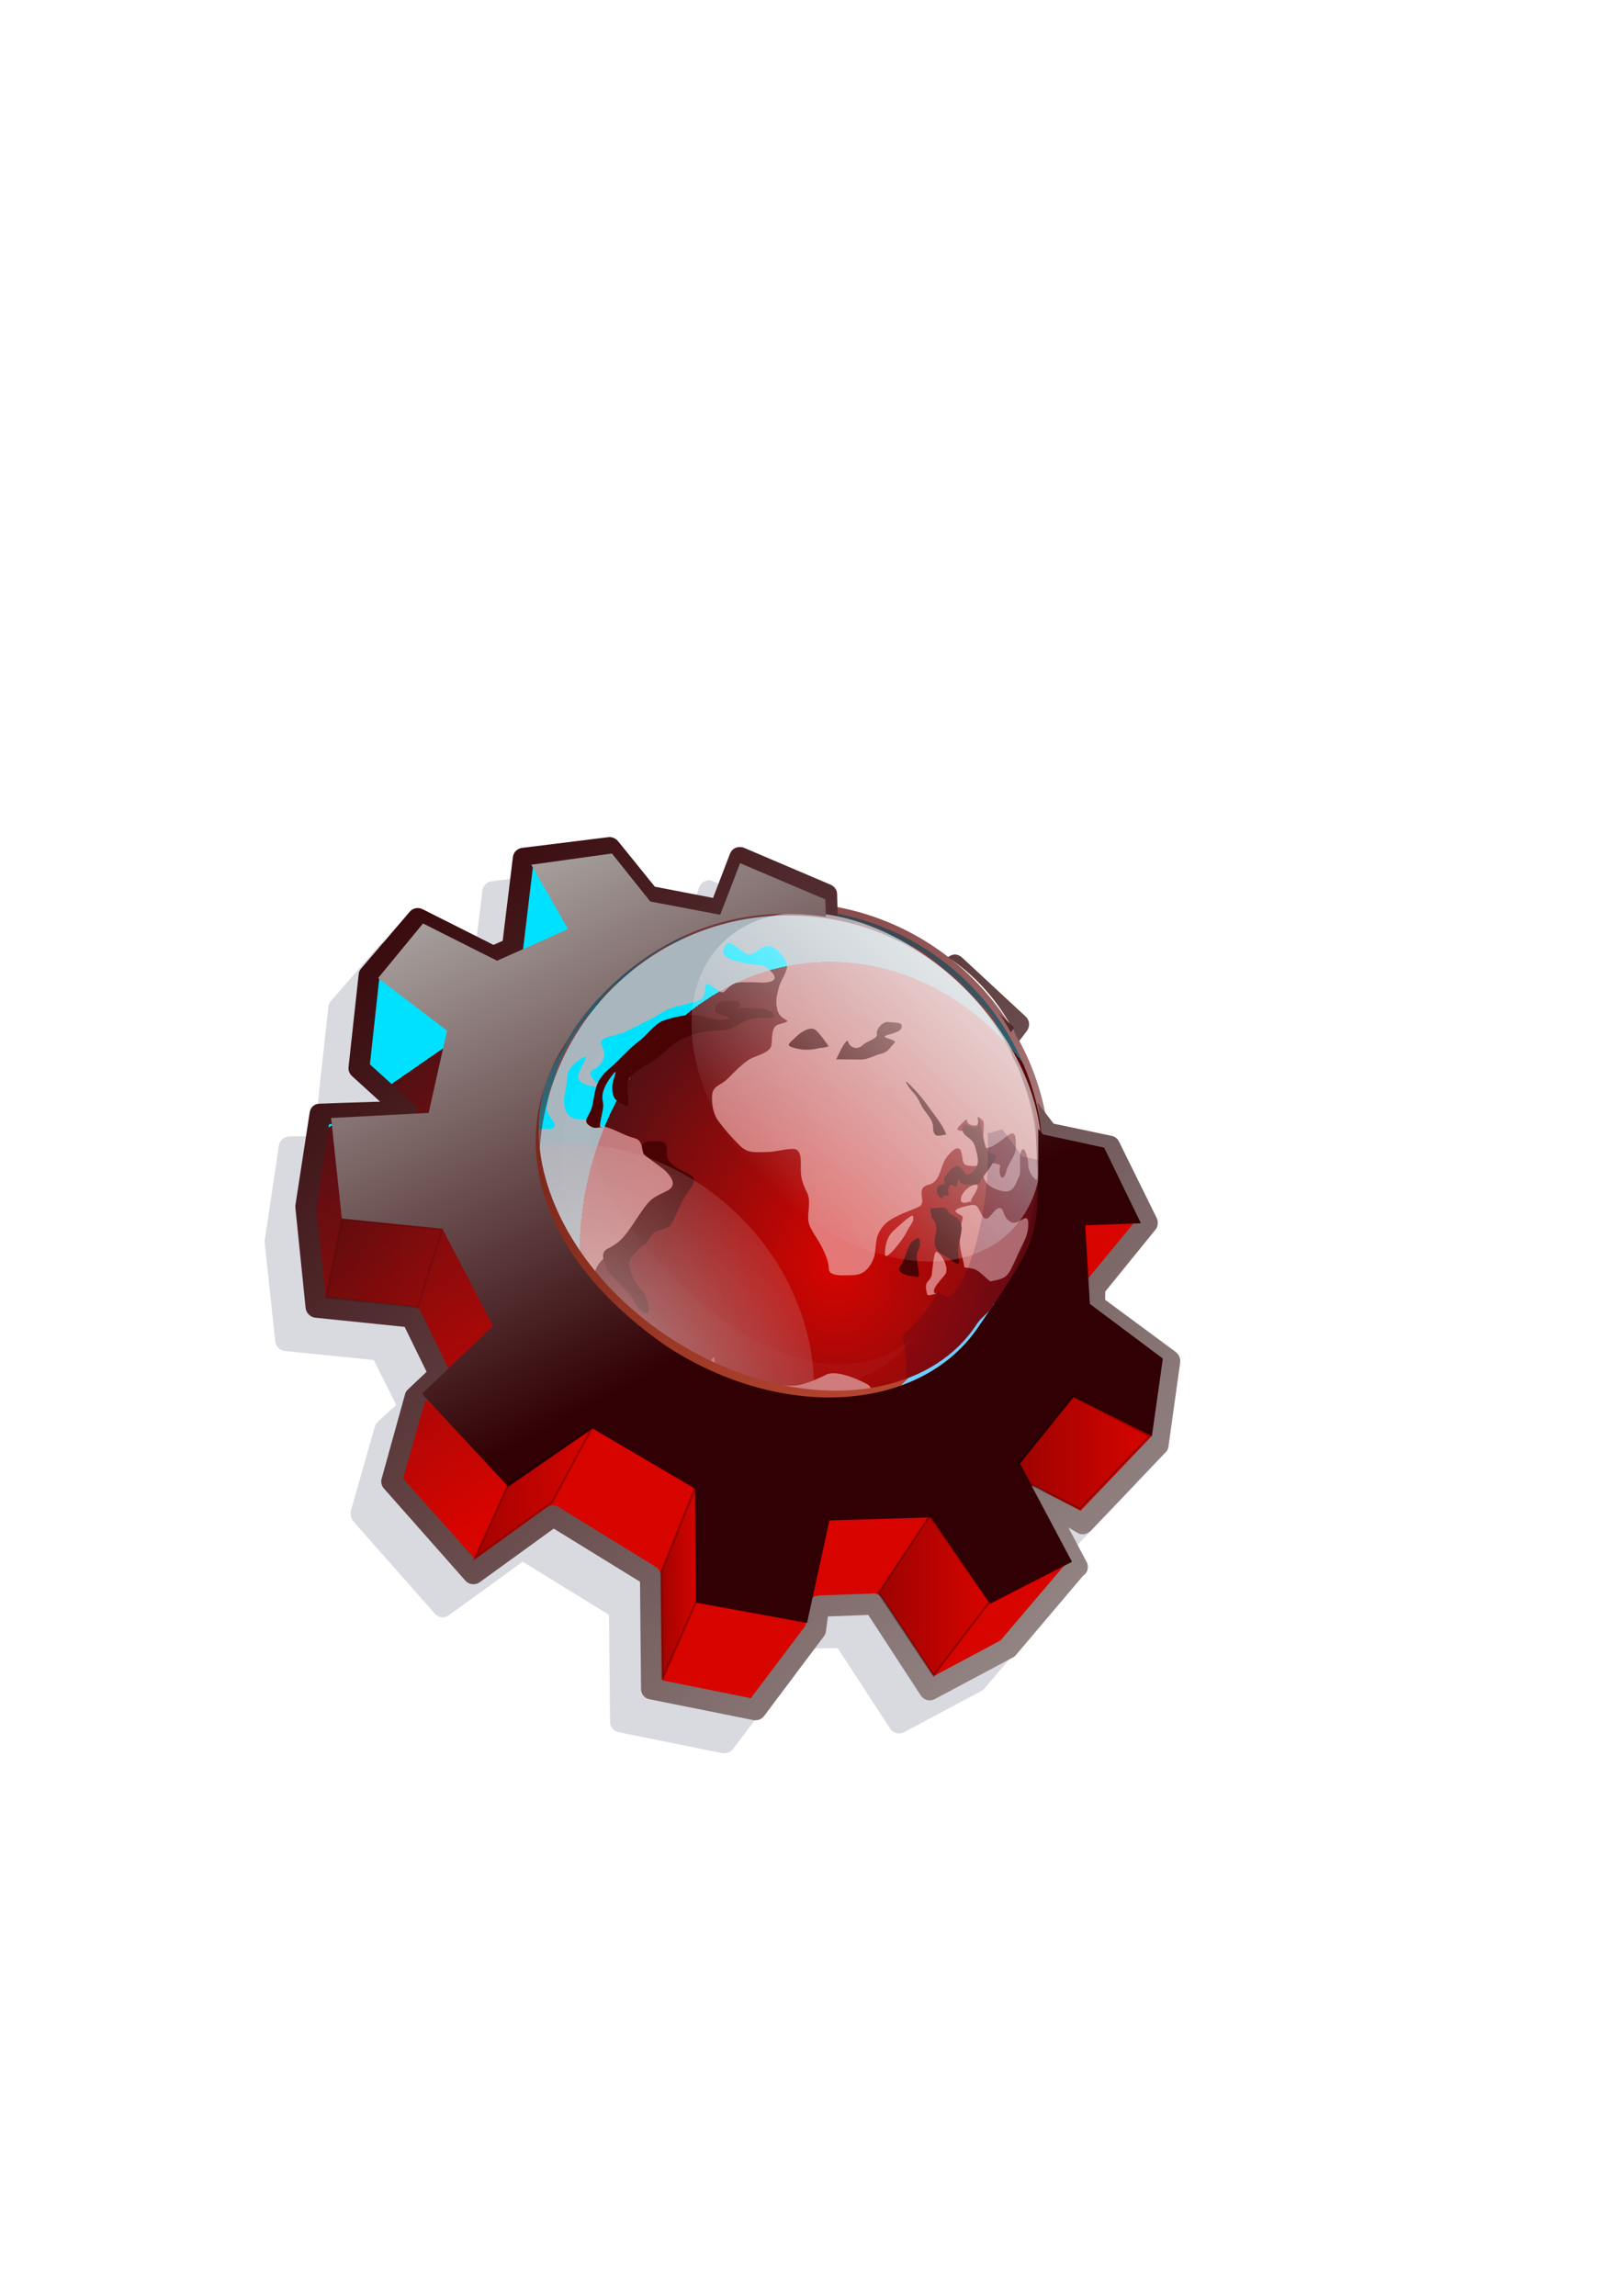<?xml version="1.0" encoding="UTF-8" standalone="no"?>
<!-- Created with Inkscape (http://www.inkscape.org/) -->
<svg
   xmlns:a="http://ns.adobe.com/AdobeSVGViewerExtensions/3.0/"
   xmlns:dc="http://purl.org/dc/elements/1.1/"
   xmlns:cc="http://web.resource.org/cc/"
   xmlns:rdf="http://www.w3.org/1999/02/22-rdf-syntax-ns#"
   xmlns:svg="http://www.w3.org/2000/svg"
   xmlns="http://www.w3.org/2000/svg"
   xmlns:xlink="http://www.w3.org/1999/xlink"
   xmlns:sodipodi="http://sodipodi.sourceforge.net/DTD/sodipodi-0.dtd"
   xmlns:inkscape="http://www.inkscape.org/namespaces/inkscape"
   width="744.094"
   height="1052.362"
   id="svg2"
   sodipodi:version="0.32"
   inkscape:version="0.45.1"
   sodipodi:docbase="/home/bernie/svn/svn.berlios.de-fullstory/sidux-browser/trunk/.source"
   sodipodi:docname="sidux-browser-gear.svg"
   inkscape:output_extension="org.inkscape.output.svg.inkscape"
   inkscape:export-filename="/home/cathbard/sidux/icons/sidux-browser/gear/sidux-browser.png"
   inkscape:export-xdpi="27.597113"
   inkscape:export-ydpi="27.597113"
   version="1.0">
  <defs
     id="defs4">
    <linearGradient
       inkscape:collect="always"
       id="linearGradient3541">
      <stop
         style="stop-color:#000000;stop-opacity:1;"
         offset="0"
         id="stop3543" />
      <stop
         style="stop-color:#000000;stop-opacity:0;"
         offset="1"
         id="stop3545" />
    </linearGradient>
    <linearGradient
       inkscape:collect="always"
       id="linearGradient3521">
      <stop
         style="stop-color:#000000;stop-opacity:1;"
         offset="0"
         id="stop3523" />
      <stop
         style="stop-color:#000000;stop-opacity:0;"
         offset="1"
         id="stop3525" />
    </linearGradient>
    <linearGradient
       inkscape:collect="always"
       id="linearGradient3511">
      <stop
         style="stop-color:#000000;stop-opacity:1;"
         offset="0"
         id="stop3513" />
      <stop
         style="stop-color:#000000;stop-opacity:0;"
         offset="1"
         id="stop3515" />
    </linearGradient>
    <linearGradient
       inkscape:collect="always"
       id="linearGradient3485">
      <stop
         style="stop-color:#000000;stop-opacity:1;"
         offset="0"
         id="stop3487" />
      <stop
         style="stop-color:#000000;stop-opacity:0;"
         offset="1"
         id="stop3489" />
    </linearGradient>
    <linearGradient
       inkscape:collect="always"
       xlink:href="#XMLID_9_"
       id="linearGradient19958"
       gradientUnits="userSpaceOnUse"
       x1="31.705"
       y1="80.283"
       x2="90.309"
       y2="17.998"
       gradientTransform="matrix(0.953,0,0,-0.953,-2.687,108.392)" />
    <linearGradient
       inkscape:collect="always"
       xlink:href="#XMLID_10_"
       id="linearGradient19977"
       gradientUnits="userSpaceOnUse"
       gradientTransform="matrix(0.953,0,0,0.953,-2.687,4.994)"
       x1="37.876"
       y1="25.178"
       x2="71.26"
       y2="58.562" />
    <linearGradient
       inkscape:collect="always"
       xlink:href="#XMLID_9_"
       id="linearGradient19944"
       gradientUnits="userSpaceOnUse"
       x1="54.391"
       y1="49.275"
       x2="38.107"
       y2="79.754"
       gradientTransform="matrix(0.953,0,0,-0.953,-2.687,108.392)" />
    <linearGradient
       inkscape:collect="always"
       xlink:href="#XMLID_8_"
       id="linearGradient19951"
       gradientUnits="userSpaceOnUse"
       x1="58.744"
       y1="50.875"
       x2="43.877"
       y2="72.354"
       gradientTransform="matrix(0.953,0,0,-0.953,-2.687,108.392)" />
    <linearGradient
       id="XMLID_10_"
       gradientUnits="userSpaceOnUse"
       x1="37.876"
       y1="25.178"
       x2="71.26"
       y2="58.562">
      <stop
         offset="0"
         style="stop-color:#4f110c;stop-opacity:1;"
         id="stop1522" />
      <stop
         offset="1"
         style="stop-color:#b74630;stop-opacity:1;"
         id="stop1524" />
      <a:midPointStop
         offset="0"
         style="stop-color:#003DC7"
         id="midPointStop1526" />
      <a:midPointStop
         offset="0.5"
         style="stop-color:#003DC7"
         id="midPointStop1528" />
      <a:midPointStop
         offset="1"
         style="stop-color:#6DCDFF"
         id="midPointStop1530" />
    </linearGradient>
    <linearGradient
       id="XMLID_9_"
       gradientUnits="userSpaceOnUse"
       x1="59.347"
       y1="65.044"
       x2="59.347"
       y2="31.651">
      <stop
         offset="0"
         style="stop-color:#310004;stop-opacity:1;"
         id="stop1507" />
      <stop
         offset="1"
         style="stop-color:#ada9a6;stop-opacity:1;"
         id="stop1509" />
      <a:midPointStop
         offset="0"
         style="stop-color:#0095FF"
         id="midPointStop1511" />
      <a:midPointStop
         offset="0.5"
         style="stop-color:#0095FF"
         id="midPointStop1513" />
      <a:midPointStop
         offset="1"
         style="stop-color:#00E1FF"
         id="midPointStop1515" />
    </linearGradient>
    <linearGradient
       id="XMLID_8_"
       gradientUnits="userSpaceOnUse"
       x1="58.744"
       y1="50.875"
       x2="58.744"
       y2="71.221">
      <stop
         offset="0"
         style="stop-color:#d70400;stop-opacity:1;"
         id="stop1492" />
      <stop
         offset="1"
         style="stop-color:#541014;stop-opacity:1;"
         id="stop1494" />
      <a:midPointStop
         offset="0"
         style="stop-color:#006FFF"
         id="midPointStop1496" />
      <a:midPointStop
         offset="0.5"
         style="stop-color:#006FFF"
         id="midPointStop1498" />
      <a:midPointStop
         offset="1"
         style="stop-color:#00E1FF"
         id="midPointStop1500" />
    </linearGradient>
    <linearGradient
       id="linearGradient6237">
      <stop
         style="stop-color:#ffffff;stop-opacity:1;"
         offset="0"
         id="stop6239" />
      <stop
         style="stop-color:#af6d6d;stop-opacity:0;"
         offset="1"
         id="stop6241" />
    </linearGradient>
    <linearGradient
       id="linearGradient5803">
      <stop
         style="stop-color:#ffffff;stop-opacity:1;"
         offset="0"
         id="stop5805" />
      <stop
         style="stop-color:#ffffff;stop-opacity:0;"
         offset="1"
         id="stop5807" />
    </linearGradient>
    <linearGradient
       id="linearGradient5792">
      <stop
         style="stop-color:#580000;stop-opacity:1;"
         offset="0"
         id="stop5794" />
      <stop
         style="stop-color:#580000;stop-opacity:0;"
         offset="1"
         id="stop5796" />
    </linearGradient>
    <linearGradient
       inkscape:collect="always"
       xlink:href="#linearGradient5792"
       id="linearGradient5798"
       x1="245.714"
       y1="552.25"
       x2="251.775"
       y2="924.804"
       gradientUnits="userSpaceOnUse" />
    <filter
       inkscape:collect="always"
       id="filter6006">
      <feGaussianBlur
         inkscape:collect="always"
         stdDeviation="1.331"
         id="feGaussianBlur6008" />
    </filter>
    <filter
       inkscape:collect="always"
       x="-0.079"
       width="1.157"
       y="-0.166"
       height="1.332"
       id="filter6311">
      <feGaussianBlur
         inkscape:collect="always"
         stdDeviation="7.016"
         id="feGaussianBlur6313" />
    </filter>
    <filter
       inkscape:collect="always"
       id="filter6341">
      <feGaussianBlur
         inkscape:collect="always"
         stdDeviation="2.228"
         id="feGaussianBlur6343" />
    </filter>
    <radialGradient
       inkscape:collect="always"
       xlink:href="#XMLID_8_"
       id="radialGradient3266"
       cx="267.143"
       cy="717.005"
       fx="267.143"
       fy="717.005"
       r="117.143"
       gradientUnits="userSpaceOnUse"
       gradientTransform="matrix(0.998,-6.2216891e-2,7.317073e-2,1.174,-51.946,-107.981)" />
    <linearGradient
       inkscape:collect="always"
       xlink:href="#linearGradient5803"
       id="linearGradient3285"
       gradientUnits="userSpaceOnUse"
       x1="366.18"
       y1="425.057"
       x2="366.18"
       y2="520.012" />
    <radialGradient
       inkscape:collect="always"
       xlink:href="#linearGradient6237"
       id="radialGradient3287"
       gradientUnits="userSpaceOnUse"
       gradientTransform="matrix(2.223,-2.1523157e-3,1.5766127e-3,1.628,-443.118,-415.625)"
       cx="361.531"
       cy="658.736"
       fx="361.531"
       fy="658.736"
       r="89.219" />
    <linearGradient
       inkscape:collect="always"
       xlink:href="#linearGradient3485"
       id="linearGradient3491"
       x1="217.285"
       y1="684.357"
       x2="271.848"
       y2="684.357"
       gradientUnits="userSpaceOnUse" />
    <linearGradient
       inkscape:collect="always"
       xlink:href="#linearGradient3511"
       id="linearGradient3517"
       x1="302.659"
       y1="725.549"
       x2="319.973"
       y2="725.549"
       gradientUnits="userSpaceOnUse" />
    <linearGradient
       inkscape:collect="always"
       xlink:href="#linearGradient3521"
       id="linearGradient3527"
       x1="402.286"
       y1="731.413"
       x2="454.088"
       y2="731.413"
       gradientUnits="userSpaceOnUse" />
    <linearGradient
       inkscape:collect="always"
       xlink:href="#linearGradient3541"
       id="linearGradient3547"
       x1="466.593"
       y1="665.876"
       x2="527.995"
       y2="665.876"
       gradientUnits="userSpaceOnUse" />
    <linearGradient
       inkscape:collect="always"
       xlink:href="#linearGradient3521"
       id="linearGradient3569"
       x1="148.979"
       y1="579.051"
       x2="203.206"
       y2="579.051"
       gradientUnits="userSpaceOnUse" />
  </defs>
  <sodipodi:namedview
     id="base"
     pagecolor="#ffffff"
     bordercolor="#666666"
     borderopacity="1.0"
     gridtolerance="10000"
     guidetolerance="10"
     objecttolerance="10"
     inkscape:pageopacity="0.0"
     inkscape:pageshadow="2"
     inkscape:zoom="1"
     inkscape:cx="266"
     inkscape:cy="547"
     inkscape:document-units="px"
     inkscape:current-layer="layer4"
     inkscape:window-width="933"
     inkscape:window-height="951"
     inkscape:window-x="459"
     inkscape:window-y="33" />
  <g
     inkscape:label="planet"
     inkscape:groupmode="layer"
     id="layer1"
     style="display:inline">
    <path
       sodipodi:type="arc"
       style="opacity:1;fill:url(#radialGradient3266);fill-opacity:1;stroke:none;stroke-width:5.939;stroke-miterlimit:4;stroke-dasharray:none;stroke-opacity:0.708"
       id="path3135"
       sodipodi:cx="245.71428"
       sodipodi:cy="672.36218"
       sodipodi:rx="117.14286"
       sodipodi:ry="117.14286"
       d="M 362.857 672.362 A 117.143 117.143 0 1 1  128.571,672.362 A 117.143 117.143 0 1 1  362.857 672.362 z"
       transform="translate(115.714,-138.571)"
       inkscape:export-filename="/home/bgray/software/sidux-art/svg-fun/sidux-browser-red-WIP.jpg"
       inkscape:export-xdpi="90"
       inkscape:export-ydpi="90" />
    <path
       style="opacity:0.722;fill:#eba5a5;fill-opacity:1;fill-rule:evenodd;stroke:none;stroke-width:1px;stroke-linecap:butt;stroke-linejoin:miter;stroke-opacity:1"
       d="M 442.143,580.934 C 441.957,578.449 440,573.234 440,568.791 C 440,564.584 440.512,561.742 441.429,558.076 C 441.771,556.705 433.257,555.298 442.143,553.076 C 447.787,551.665 447.629,551.906 450,556.648 C 452.742,562.133 454.965,554.514 457.857,553.791 C 460.66,553.09 459.189,558.028 463.571,560.219 C 467.037,561.952 471.429,554.751 471.429,560.934 C 471.429,565.285 470.049,567.978 468.571,570.934 C 466.701,574.675 465.372,578.046 463.571,581.648 C 461.229,586.332 458.948,586.197 454.286,587.362 C 453.46,587.569 449.218,582.345 446.429,581.648 C 445.024,581.297 443.571,581.172 442.143,580.934 z "
       id="path5729"
       inkscape:export-filename="/home/bgray/software/sidux-art/svg-fun/sidux-browser-red-WIP.jpg"
       inkscape:export-xdpi="90"
       inkscape:export-ydpi="90" />
    <path
       style="opacity:0.722;fill:#eba5a5;fill-opacity:1;fill-rule:evenodd;stroke:none;stroke-width:1px;stroke-linecap:butt;stroke-linejoin:miter;stroke-opacity:1"
       d="M 276.429,607.362 C 281.66,607.673 283.683,607.585 280.714,601.648 C 279.134,598.487 275.999,595.075 274.286,591.648 C 272.217,587.51 271.514,585.049 273.571,580.934 C 275.619,576.839 280.263,574.129 283.571,571.648 C 287.206,568.922 290.705,569.514 294.286,565.934 C 297.001,563.219 296.987,558.7 297.857,555.219 C 298.935,550.908 303.878,550.423 307.143,548.791 C 312.976,545.874 311.791,541.741 307.857,538.791 C 304.093,535.968 301.867,531.4 297.143,530.219 C 292.749,529.121 296.169,523.012 290.714,521.648 C 286.115,520.498 282.14,517.719 277.857,516.648 C 273.127,515.465 270.827,513.076 265.714,513.076 C 259.89,513.076 258.571,508.372 258.571,504.505 C 258.571,501.909 260,497.311 260,493.791 C 260,489.394 264.974,485.946 267.857,484.505 C 270.754,483.057 265,490.552 265,493.791 C 265,496.918 272.502,498.344 273.571,498.076 C 276.548,497.332 267.107,492.737 272.143,490.219 C 277.218,487.682 277.925,483.213 275.714,478.791 C 273.904,475.17 282.808,474.887 286.429,473.076 C 290.435,471.073 294.028,469.277 297.857,467.362 C 302.159,465.211 304.954,462.731 309.286,461.648 C 313.019,460.714 316.404,459.69 320,458.791 C 323.488,457.919 323.117,453.467 323.571,451.648 C 324.302,448.726 330.013,456.635 332.143,454.505 C 336.367,450.281 336.593,450.219 343.571,450.219 C 348.415,450.219 351.38,450.958 354.286,449.505 C 357.604,447.846 350.861,442.362 348.571,442.362 C 343.956,442.362 340.444,441.223 336.429,440.219 C 331.332,438.945 330.109,435.824 333.571,432.362 C 334.87,431.063 340.11,436.675 342.857,437.362 C 346.349,438.235 348.729,432.58 353.571,433.791 C 356.161,434.438 360.221,439.673 360.714,441.648 C 361.561,445.034 357.912,449.286 357.143,452.362 C 356.169,456.257 355.382,458.89 356.429,463.076 C 357.779,468.48 365.501,467.416 357.143,469.505 C 353.148,470.504 354.296,476.608 353.571,479.505 C 352.839,482.437 347.12,483.802 344.286,485.219 C 340.878,486.923 336.205,491.871 333.571,494.505 C 330.157,497.919 326.429,497.388 326.429,503.076 C 326.429,506.797 327.092,510.865 329.286,513.791 C 332.646,518.272 335.548,521.481 339.286,525.219 C 342.891,528.824 346.416,528.076 351.429,528.076 C 355.439,528.076 359.431,526.648 363.571,526.648 C 367.754,526.648 367.143,532.357 367.143,535.934 C 367.143,540.313 368.215,543.078 370,546.648 C 372.098,550.845 369.912,556.208 370.714,560.219 C 371.367,563.484 374.904,567.884 376.429,570.934 C 377.957,573.99 380,577.983 380,581.648 C 380,585.417 387.667,584.505 390.714,584.505 C 395.485,584.505 398.063,581.95 400,578.076 C 402.091,573.894 400.865,569.203 402.857,565.219 C 404.985,560.963 407.604,559.275 411.429,557.362 C 414.533,555.81 418.824,554.379 421.429,553.076 C 425.28,551.151 419.195,544.706 425.714,543.076 C 430.733,541.822 431.137,535.802 432.857,532.362 C 434.638,528.8 439.616,523.684 440.714,528.076 C 442.016,533.285 440.402,534.505 447.143,534.505 C 450.469,534.505 446.793,523.106 446.429,521.648 C 444.95,515.736 435.06,520.873 440.714,515.219 C 445.713,510.221 440.606,515.934 447.143,515.934 C 450.524,515.934 445.666,508.743 450.714,513.791 C 451.622,514.699 450.249,523.356 450.714,525.219 C 451.668,529.033 460.628,521.534 461.429,520.934 C 465.711,517.722 465.714,520.527 465.714,525.934 C 465.714,529.904 462.395,532.783 461.429,536.648 C 459.879,542.846 457.516,538.728 458.571,534.505 C 458.874,533.296 450.714,531.397 450.714,537.362 C 450.714,542.567 454.542,544.748 459.286,545.934 C 464.642,547.273 465.481,542.829 467.143,539.505 C 468.349,537.093 467.212,531.37 467.857,528.791 C 469.319,522.941 471.429,531.026 471.429,533.791 C 471.429,536.136 472.628,538.561 474.286,540.219 C 476.833,542.767 475.357,534.894 475.357,531.291 C 475.357,527.719 475,523.791 475,520.219 C 475,515.445 474.103,511.997 473.214,507.719 C 472.28,503.222 469.246,496.847 468.214,492.719 C 467.164,488.517 464.563,486.328 463.571,482.362 C 462.447,477.864 457.532,473.205 456.429,468.791 C 455.382,464.604 449.836,460.056 447.143,457.362 C 443.433,453.652 440.261,449.611 436.786,447.005 C 433.097,444.239 428.86,440.257 425,437.362 C 421.689,434.879 416.471,433.093 412.857,431.648 C 408.621,429.954 405.346,428.284 401.429,425.934 C 397.86,423.792 393.347,424.036 388.214,422.005 C 383.858,420.282 376.759,419.148 371.786,419.148 C 367.496,419.148 364.07,418.076 359.286,418.076 C 355.342,418.076 351.429,417.898 347.857,418.791 C 343.985,419.759 340.143,420.005 336.429,420.934 C 332.538,421.906 328.834,422.832 325,423.791 C 320.964,424.8 316.883,427.022 313.571,429.505 C 309.885,432.269 305.399,432.956 301.429,435.934 C 297.894,438.585 292.374,442.131 289.643,444.862 C 286.071,448.434 282.857,450.576 279.286,454.148 C 275.677,457.757 273.608,461.612 270,465.219 C 266.999,468.22 264.9,471.69 262.143,475.934 C 260.125,479.04 258.371,482.762 256.786,485.934 C 254.946,489.612 254.665,493.746 252.857,497.362 C 251.203,500.671 251.417,504.564 250.714,508.076 C 250.01,511.6 260.099,518.334 249.286,517.362 C 245.262,517 245.714,524.858 245.714,528.791 C 245.714,532.362 245.714,535.934 245.714,539.505 C 245.714,543.799 246.152,546.972 247.143,550.934 C 248.045,554.542 250,561.775 250,565.576 C 250,568.988 252.707,570.689 253.571,574.148 C 254.604,578.276 256.146,583.057 258.571,586.291 C 261.46,590.143 263.559,594.25 266.429,598.076 C 269.46,602.118 271.576,605.421 276.429,607.362 z "
       id="path3965"
       inkscape:export-filename="/home/bgray/software/sidux-art/svg-fun/sidux-browser-red-WIP.jpg"
       inkscape:export-xdpi="90"
       inkscape:export-ydpi="90" />
    <path
       style="opacity:0.722;fill:#eba5a5;fill-opacity:1;fill-rule:evenodd;stroke:none;stroke-width:1px;stroke-linecap:butt;stroke-linejoin:miter;stroke-opacity:1"
       d="M 429.286,593.076 C 425.38,592.1 432.839,585.255 433.571,583.791 C 435.132,580.669 431.441,574.33 429.286,573.791 C 428.061,573.485 427.35,583.676 427.143,584.505 C 426.244,588.101 423.386,586.619 425,593.076 C 425.346,594.462 427.857,593.076 429.286,593.076 z "
       id="path5731"
       inkscape:export-filename="/home/bgray/software/sidux-art/svg-fun/sidux-browser-red-WIP.jpg"
       inkscape:export-xdpi="90"
       inkscape:export-ydpi="90" />
    <path
       style="opacity:0.722;fill:#eba5a5;fill-opacity:1;fill-rule:evenodd;stroke:none;stroke-width:1px;stroke-linecap:butt;stroke-linejoin:miter;stroke-opacity:1"
       d="M 405.714,575.219 C 406.438,578.114 414.149,567.635 415,565.934 C 417.67,560.594 419.275,560.176 418.571,557.362 C 418.232,556.006 409.599,564.192 409.286,564.505 C 406.451,567.34 405.714,571.332 405.714,575.219 z "
       id="path5733"
       inkscape:export-filename="/home/bgray/software/sidux-art/svg-fun/sidux-browser-red-WIP.jpg"
       inkscape:export-xdpi="90"
       inkscape:export-ydpi="90" />
    <path
       style="opacity:0.722;fill:#eba5a5;fill-opacity:1;fill-rule:evenodd;stroke:none;stroke-width:1px;stroke-linecap:butt;stroke-linejoin:miter;stroke-opacity:1"
       d="M 445.714,550.219 C 440.693,555.241 454.103,539.239 445,543.791 C 440.346,546.118 437.488,554.332 445.714,550.219 z "
       id="path5735"
       inkscape:export-filename="/home/bgray/software/sidux-art/svg-fun/sidux-browser-red-WIP.jpg"
       inkscape:export-xdpi="90"
       inkscape:export-ydpi="90" />
    <g
       id="g3242">
      <path
         inkscape:export-ydpi="90"
         inkscape:export-xdpi="90"
         inkscape:export-filename="/home/bgray/software/sidux-art/svg-fun/sidux-browser-red-WIP.jpg"
         id="path5739"
         d="M 276.429,516.648 C 273.021,518.352 277.353,508.915 276.429,505.219 C 275.355,500.925 277.764,496.772 280,493.791 C 284.586,487.676 280.714,494.527 280.714,498.076 C 280.714,503.563 282.036,504.452 286.429,506.648 C 289.651,508.259 286.983,499.429 287.857,495.934 C 288.748,492.369 294.81,488.886 297.857,487.362 C 301.682,485.45 305.374,481.189 308.571,478.791 C 311.793,476.374 315.567,474.72 319.286,473.791 C 323.153,472.824 326.643,472.362 330.714,472.362 C 334.842,472.362 338.131,469.725 341.429,468.076 C 344.875,466.353 348.173,466.648 352.143,466.648 C 357.977,466.648 353.326,462.362 349.286,462.362 C 345.319,462.362 341.737,461.392 337.857,462.362 C 337.748,462.389 342.267,458.791 335.714,458.791 C 330.922,458.791 327.857,458.709 327.857,463.791 C 327.857,464.563 340.924,467.362 330,467.362 C 325.565,467.362 321.751,465.219 317.143,465.219 C 313.194,465.219 306.938,466.73 303.571,468.076 C 300.286,469.391 295.972,475.026 292.857,477.362 C 289.042,480.224 286.369,483.136 282.857,486.648 C 279.706,489.799 276.369,491.767 274.286,495.934 C 272.511,499.482 272.334,503.74 271.429,507.362 C 270.209,512.241 265.997,513.932 271.429,516.648 C 272.919,517.393 274.762,516.648 276.429,516.648 z "
         style="opacity:1;fill:#4a0303;fill-opacity:1;fill-rule:evenodd;stroke:none;stroke-width:1px;stroke-linecap:butt;stroke-linejoin:miter;stroke-opacity:1" />
      <path
         inkscape:export-ydpi="90"
         inkscape:export-xdpi="90"
         inkscape:export-filename="/home/bgray/software/sidux-art/svg-fun/sidux-browser-red-WIP.jpg"
         id="path5737"
         d="M 277.857,580.934 C 276.859,581.433 285.755,590.26 287.857,592.362 C 291.169,595.674 291.049,599.673 295,601.648 C 299.787,604.042 296.378,593.74 295,592.362 C 291.603,588.965 289.64,585.206 288.571,580.934 C 287.514,576.704 292.306,572.954 295,570.934 C 298.29,568.466 297.506,565.129 302.857,563.791 C 307.883,562.534 307.727,561.193 310,556.648 C 311.921,552.806 313.17,549.326 315.714,545.934 C 319.238,541.235 319.179,539.809 314.286,537.362 C 309.802,535.12 305.714,533.182 305.714,528.791 C 305.714,523.964 305.851,523.076 300,523.076 C 294.916,523.076 293.753,523.804 295,528.791 C 295.193,529.563 303.637,535.285 305,536.648 C 308.434,540.082 310.357,543.612 305.714,545.934 C 301.45,548.066 298.934,548.784 295.714,553.076 C 292.872,556.867 290.62,560.821 287.857,564.505 C 284.843,568.524 282.93,570.183 278.571,572.362 C 275.078,574.109 276.817,578.333 277.857,580.934 z "
         style="fill:#4a0303;fill-opacity:1;fill-rule:evenodd;stroke:none;stroke-width:1px;stroke-linecap:butt;stroke-linejoin:miter;stroke-opacity:1" />
      <path
         inkscape:export-ydpi="90"
         inkscape:export-xdpi="90"
         inkscape:export-filename="/home/bgray/software/sidux-art/svg-fun/sidux-browser-red-WIP.jpg"
         id="path5741"
         d="M 420,585.219 C 423.414,586.926 419.007,577.205 420.714,573.791 C 422.097,571.024 423.06,564.302 417.857,569.505 C 416.224,571.139 414.778,577.659 412.857,580.219 C 409.853,584.225 418.756,585.219 420,585.219 z "
         style="fill:#4a0303;fill-opacity:1;fill-rule:evenodd;stroke:none;stroke-width:1px;stroke-linecap:butt;stroke-linejoin:miter;stroke-opacity:1" />
      <path
         inkscape:export-ydpi="90"
         inkscape:export-xdpi="90"
         inkscape:export-filename="/home/bgray/software/sidux-art/svg-fun/sidux-browser-red-WIP.jpg"
         id="path5743"
         d="M 426.429,553.076 C 424.831,555.206 433.095,552.124 434.286,554.505 C 436.374,558.681 439.358,556.223 440.714,561.648 C 441.453,564.603 439.286,569.481 439.286,573.076 C 439.286,578.225 441.584,581.765 435.714,577.362 C 432.056,574.618 428.571,573.898 428.571,569.505 C 428.571,565.099 430.8,561.734 427.143,558.076 C 426.806,557.74 427.143,557.124 427.143,556.648 C 426.284,555.789 426.667,554.267 426.429,553.076 z "
         style="fill:#4a0303;fill-opacity:1;fill-rule:evenodd;stroke:none;stroke-width:1px;stroke-linecap:butt;stroke-linejoin:miter;stroke-opacity:1" />
      <path
         inkscape:export-ydpi="90"
         inkscape:export-xdpi="90"
         inkscape:export-filename="/home/bgray/software/sidux-art/svg-fun/sidux-browser-red-WIP.jpg"
         id="path5747"
         d="M 433.571,541.648 C 430.613,542.387 436.328,533.766 439.286,534.505 C 442.333,535.267 441.699,541.378 446.429,536.648 C 449.559,533.517 448.102,529.772 447.143,525.934 C 445.76,520.403 440.061,521.404 441.429,515.934 C 442.056,513.422 448.571,521.206 448.571,513.076 C 448.571,509.748 450.382,519.606 450.714,520.934 C 451.815,525.336 451.762,528.338 456.429,529.505 C 457.897,529.872 451.973,537.827 450.714,539.505 C 448.303,542.72 450.405,543.076 443.571,543.076 C 438.384,543.076 440.184,537.339 438.571,543.791 C 438.31,544.835 433.091,539.726 435,547.362 C 435.294,548.54 428.7,549.766 433.571,541.648 z "
         style="fill:#4a0303;fill-opacity:1;fill-rule:evenodd;stroke:none;stroke-width:1px;stroke-linecap:butt;stroke-linejoin:miter;stroke-opacity:1" />
      <path
         inkscape:export-ydpi="90"
         inkscape:export-xdpi="90"
         inkscape:export-filename="/home/bgray/software/sidux-art/svg-fun/sidux-browser-red-WIP.jpg"
         id="path5745"
         d="M 432.143,549.505 C 430.882,548.244 440.616,540.78 431.429,543.076 C 428.254,543.87 429.204,548.329 432.143,549.505 z "
         style="fill:#4a0303;fill-opacity:1;fill-rule:evenodd;stroke:none;stroke-width:1px;stroke-linecap:butt;stroke-linejoin:miter;stroke-opacity:1" />
      <path
         inkscape:export-ydpi="90"
         inkscape:export-xdpi="90"
         inkscape:export-filename="/home/bgray/software/sidux-art/svg-fun/sidux-browser-red-WIP.jpg"
         id="path5749"
         d="M 433.861,520.012 C 430.135,520.691 427.8,521.769 427.8,516.476 C 427.8,513.861 425.2,510.821 423.759,508.9 C 421.642,506.078 421.448,503.559 418.708,500.819 C 417.054,499.165 412.96,493.05 417.193,497.283 C 419.852,499.942 422.056,502.421 424.264,505.365 C 426.221,507.974 428.171,510.742 429.82,512.941 C 431.339,514.966 432.836,517.451 433.861,520.012 z "
         style="fill:#4a0303;fill-opacity:1;fill-rule:evenodd;stroke:none;stroke-width:1px;stroke-linecap:butt;stroke-linejoin:miter;stroke-opacity:1" />
      <path
         inkscape:export-ydpi="90"
         inkscape:export-xdpi="90"
         inkscape:export-filename="/home/bgray/software/sidux-art/svg-fun/sidux-browser-red-WIP.jpg"
         id="path5751"
         d="M 379.817,479.606 C 381.758,482.193 376.344,473.97 373.756,472.03 C 371.402,470.264 366.819,473.411 365.17,475.06 C 361.515,478.715 359.507,479.2 365.17,480.616 C 368.24,481.383 371.842,481.347 374.767,480.616 C 376.768,480.115 377.502,480.532 379.817,479.606 z "
         style="fill:#4a0303;fill-opacity:1;fill-rule:evenodd;stroke:none;stroke-width:1px;stroke-linecap:butt;stroke-linejoin:miter;stroke-opacity:1" />
      <path
         inkscape:export-ydpi="90"
         inkscape:export-xdpi="90"
         inkscape:export-filename="/home/bgray/software/sidux-art/svg-fun/sidux-browser-red-WIP.jpg"
         id="path5753"
         d="M 383.353,485.667 C 384.036,485.496 390.802,485.667 394.465,485.667 C 398.266,485.667 400.26,483.965 403.556,483.141 C 407.419,482.175 407.391,480.822 410.122,478.09 C 411.245,476.967 407.502,476.275 406.081,475.565 C 403.653,474.351 411.938,473.953 413.152,471.524 C 414.835,468.159 409.718,468.918 407.597,468.494 C 404.689,467.913 401.505,471.906 402.041,474.05 C 402.545,476.065 397.382,477.193 395.475,479.101 C 393.069,481.506 389.552,480.159 388.909,477.585 C 388.194,474.727 383.449,485.426 383.353,485.667 z "
         style="fill:#4a0303;fill-opacity:1;fill-rule:evenodd;stroke:none;stroke-width:1px;stroke-linecap:butt;stroke-linejoin:miter;stroke-opacity:1" />
    </g>
    <path
       transform="translate(115.714,-138.571)"
       style="fill:none;fill-opacity:1;stroke:url(#linearGradient5798);stroke-width:5.939;stroke-miterlimit:4;stroke-opacity:0.708"
       d="M 362.857,672.362 C 362.857,737.025 310.377,789.505 245.714,789.505 C 181.051,789.505 128.571,737.025 128.571,672.362 C 128.571,607.699 181.051,555.219 245.714,555.219 C 310.377,555.219 362.857,607.699 362.857,672.362 z "
       id="path5755"
       inkscape:export-filename="/home/bgray/software/sidux-art/svg-fun/sidux-browser-red-WIP.jpg"
       inkscape:export-xdpi="90"
       inkscape:export-ydpi="90" />
  </g>
  <g
     inkscape:groupmode="layer"
     id="layer2"
     inkscape:label="shine"
     style="opacity:0.643;display:inline">
    <g
       id="g3280"
       transform="matrix(0.71,0.704,-0.704,0.71,481.215,-99.16)">
      <path
         inkscape:export-ydpi="90"
         inkscape:export-xdpi="90"
         inkscape:export-filename="/home/bgray/software/sidux-art/svg-fun/sidux-browser-red-WIP.jpg"
         transform="matrix(1.312,0,0,1.34,-119.32,-149.751)"
         d="M 437.396 472.535 A 71.216 47.477 0 1 1  294.965,472.535 A 71.216 47.477 0 1 1  437.396 472.535 z"
         sodipodi:ry="47.477169"
         sodipodi:rx="71.215752"
         sodipodi:cy="472.53461"
         sodipodi:cx="366.1803"
         id="path5801"
         style="opacity:1;fill:url(#linearGradient3285);fill-opacity:1;stroke:none;stroke-width:5.939;stroke-miterlimit:4;stroke-dasharray:none;stroke-opacity:0.708;filter:url(#filter6006)"
         sodipodi:type="arc" />
      <path
         inkscape:export-ydpi="90"
         inkscape:export-xdpi="90"
         inkscape:export-filename="/home/bgray/software/sidux-art/svg-fun/sidux-browser-red-WIP.jpg"
         sodipodi:nodetypes="cssscsc"
         id="path5817"
         d="M 264.013,549.808 C 263.778,552.013 263.641,554.244 263.641,556.498 C 263.641,599.366 307.138,634.159 360.722,634.159 C 414.306,634.159 457.802,599.366 457.802,556.498 C 457.802,554.244 457.666,552.013 457.43,549.808 C 453.185,589.548 411.489,607.647 360.722,607.647 C 309.955,607.647 268.258,589.548 264.013,549.808 z "
         style="opacity:0.213;fill:#ffffff;fill-opacity:1;stroke:none;stroke-width:5.939;stroke-miterlimit:4;stroke-opacity:0.708;filter:url(#filter6341)" />
      <path
         inkscape:export-ydpi="90"
         inkscape:export-xdpi="90"
         inkscape:export-filename="/home/bgray/software/sidux-art/svg-fun/sidux-browser-red-WIP.jpg"
         id="path6227"
         d="M 361.625,566.469 C 324.134,566.469 291.177,583.752 272.312,609.781 C 293.804,634.956 325.767,650.938 361.438,650.938 C 397.222,650.938 429.257,634.846 450.75,609.531 C 431.855,583.644 398.994,566.469 361.625,566.469 z "
         style="opacity:0.882;fill:url(#radialGradient3287);fill-opacity:1;stroke:none;stroke-width:5.939;stroke-miterlimit:4;stroke-opacity:0.708;filter:url(#filter6311)" />
    </g>
    <path
       style="opacity:1;fill:#e9bcbc;fill-opacity:1;fill-rule:evenodd;stroke:none;stroke-width:1px;stroke-linecap:butt;stroke-linejoin:miter;stroke-opacity:1"
       d="M 311.127,630.118 C 315.141,630.303 322.432,630.741 325.269,625.068 C 328.862,617.883 327.013,625.981 328.3,631.129 C 329.175,634.63 341.71,634.159 344.462,634.159 C 351.127,634.159 357.07,635.169 363.655,635.169 C 367.985,635.169 374.981,632.032 378.807,630.118 C 383.507,627.769 393.276,632.302 396.99,634.159 C 402.886,637.107 396.441,642.125 393.959,642.745 C 388.359,644.146 377.293,647.417 371.231,647.796 C 365.558,648.151 356.367,647.291 350.523,647.291 C 345.245,647.291 340.143,645.959 335.371,644.766 C 328.188,642.97 325.438,641.315 319.208,638.2 C 314.075,635.633 313.729,636.624 311.127,630.118 z "
       id="path5960"
       sodipodi:nodetypes="csssssssssssc"
       inkscape:export-filename="/home/bgray/software/sidux-art/svg-fun/sidux-browser-red-WIP.jpg"
       inkscape:export-xdpi="90"
       inkscape:export-ydpi="90" />
  </g>
  <g
     inkscape:groupmode="layer"
     id="layer4"
     inkscape:label="gears"
     style="display:inline">
    <g
       id="Layer_1_2_"
       transform="matrix(7.134,0,0,7.134,-81.087,202.491)"
       inkscape:export-filename="/home/bgray/software/sidux-art/svg-fun/sidux-browser-red-WIP.jpg"
       inkscape:export-xdpi="90"
       inkscape:export-ydpi="90">
      <g
         id="g1354">
        <g
           id="g1356">
          <g
             id="g1358">
            <linearGradient
               id="XMLID_1_"
               gradientUnits="userSpaceOnUse"
               x1="44.188"
               y1="31.863"
               x2="88.184"
               y2="82.145">
              <stop
                 offset="0"
                 style="stop-color:rgb(255,255,255)"
                 id="stop1362" />
              <stop
                 offset="1"
                 style="stop-color:rgb(199,197,210)"
                 id="stop1364" />
              <a:midPointStop
                 offset="0"
                 style="stop-color:#FFFFFF"
                 id="midPointStop1366" />
              <a:midPointStop
                 offset="0.5"
                 style="stop-color:#FFFFFF"
                 id="midPointStop1368" />
              <a:midPointStop
                 offset="1"
                 style="stop-color:#C7C5D2"
                 id="midPointStop1370" />
            </linearGradient>
            <linearGradient
               id="XMLID_2_"
               gradientUnits="userSpaceOnUse"
               x1="52.832"
               y1="43.213"
               x2="117.737"
               y2="105.622">
              <stop
                 offset="0"
                 style="stop-color:rgb(255,255,255)"
                 id="stop1377" />
              <stop
                 offset="1"
                 style="stop-color:rgb(214,214,230)"
                 id="stop1379" />
              <a:midPointStop
                 offset="0"
                 style="stop-color:#FFFFFF"
                 id="midPointStop1381" />
              <a:midPointStop
                 offset="0.5"
                 style="stop-color:#FFFFFF"
                 id="midPointStop1383" />
              <a:midPointStop
                 offset="1"
                 style="stop-color:#D6D6E6"
                 id="midPointStop1385" />
            </linearGradient>
          </g>
          <g
             id="g1391">
            <linearGradient
               id="XMLID_3_"
               gradientUnits="userSpaceOnUse"
               x1="81.682"
               y1="9.036"
               x2="122.464"
               y2="9.036">
              <stop
                 offset="0"
                 style="stop-color:rgb(184,187,218)"
                 id="stop1395" />
              <stop
                 offset="1"
                 style="stop-color:rgb(13,45,125)"
                 id="stop1397" />
              <a:midPointStop
                 offset="0"
                 style="stop-color:#B8BBDA"
                 id="midPointStop1399" />
              <a:midPointStop
                 offset="0.5"
                 style="stop-color:#B8BBDA"
                 id="midPointStop1401" />
              <a:midPointStop
                 offset="1"
                 style="stop-color:#0D2D7D"
                 id="midPointStop1403" />
            </linearGradient>
            <linearGradient
               id="XMLID_4_"
               gradientUnits="userSpaceOnUse"
               x1="1.728"
               y1="9.036"
               x2="111.565"
               y2="9.036">
              <stop
                 offset="0"
                 style="stop-color:rgb(184,187,218)"
                 id="stop1410" />
              <stop
                 offset="1"
                 style="stop-color:rgb(76,98,171)"
                 id="stop1412" />
              <a:midPointStop
                 offset="0"
                 style="stop-color:#B8BBDA"
                 id="midPointStop1414" />
              <a:midPointStop
                 offset="0.5"
                 style="stop-color:#B8BBDA"
                 id="midPointStop1416" />
              <a:midPointStop
                 offset="1"
                 style="stop-color:#4C62AB"
                 id="midPointStop1418" />
            </linearGradient>
          </g>
          <linearGradient
             id="XMLID_5_"
             gradientUnits="userSpaceOnUse"
             x1="181.665"
             y1="116.894"
             x2="75.383"
             y2="58.115">
            <stop
               offset="0"
               style="stop-color:rgb(0,0,0)"
               id="stop1426" />
            <stop
               offset="1"
               style="stop-color:rgb(13,45,125)"
               id="stop1428" />
            <a:midPointStop
               offset="0"
               style="stop-color:#000000"
               id="midPointStop1430" />
            <a:midPointStop
               offset="0.5"
               style="stop-color:#000000"
               id="midPointStop1432" />
            <a:midPointStop
               offset="1"
               style="stop-color:#0D2D7D"
               id="midPointStop1434" />
          </linearGradient>
        </g>
        <linearGradient
           id="XMLID_6_"
           gradientUnits="userSpaceOnUse"
           x1="71.349"
           y1="74.835"
           x2="44.765"
           y2="33.395">
          <stop
             offset="0"
             style="stop-color:rgb(255,255,255)"
             id="stop1442" />
          <stop
             offset="1"
             style="stop-color:rgb(199,197,210)"
             id="stop1444" />
          <a:midPointStop
             offset="0"
             style="stop-color:#FFFFFF"
             id="midPointStop1446" />
          <a:midPointStop
             offset="0.5"
             style="stop-color:#FFFFFF"
             id="midPointStop1448" />
          <a:midPointStop
             offset="1"
             style="stop-color:#C7C5D2"
             id="midPointStop1450" />
        </linearGradient>
      </g>
      <g
         id="g1458">
        <path
           style="opacity:0.15;fill:#000030"
           d="M 48.59,27.549 C 48.561,27.55 48.532,27.55 48.503,27.554 L 42.961,28.241 C 42.653,28.28 42.408,28.526 42.37,28.833 C 42.37,28.833 41.795,33.514 41.713,34.177 C 41.474,34.283 41.335,34.345 41.122,34.44 C 40.614,34.186 36.566,32.179 36.566,32.179 C 36.288,32.04 35.95,32.105 35.747,32.341 L 32.598,35.981 C 32.509,36.085 32.48,36.208 32.466,36.345 L 31.809,42.346 C 31.807,42.37 31.809,42.388 31.809,42.412 C 31.809,42.601 31.864,42.773 32.006,42.902 C 32.006,42.902 32.942,43.748 33.811,44.541 C 32.175,44.585 29.939,44.641 29.939,44.641 C 29.61,44.65 29.336,44.907 29.286,45.233 L 28.397,51.199 C 28.392,51.232 28.366,51.265 28.366,51.299 C 28.366,51.322 28.363,51.342 28.366,51.365 L 29.054,57.791 C 29.087,58.11 29.326,58.385 29.645,58.418 C 29.645,58.418 34.724,58.936 35.383,59.004 C 35.62,59.485 36.523,61.267 36.829,61.891 C 36.401,62.289 35.646,62.973 35.646,62.973 C 35.554,63.058 35.483,63.181 35.449,63.302 L 33.907,68.716 C 33.889,68.777 33.907,68.85 33.907,68.913 C 33.907,69.075 33.964,69.244 34.074,69.368 L 39.321,75.308 C 39.552,75.569 39.924,75.609 40.206,75.404 C 40.206,75.404 44.328,72.42 44.959,71.962 C 45.602,72.357 49.966,75.043 50.504,75.374 C 50.511,76.049 50.57,82.26 50.57,82.26 C 50.573,82.58 50.812,82.855 51.126,82.917 L 57.785,84.262 C 58.041,84.313 58.316,84.206 58.472,83.999 L 62.344,78.882 C 62.411,78.792 62.423,78.667 62.441,78.554 C 62.441,78.554 62.539,78.023 62.607,77.568 C 63.302,77.545 64.696,77.521 65.196,77.503 C 65.566,78.072 68.573,82.685 68.573,82.685 C 68.764,82.98 69.151,83.082 69.463,82.917 L 74.447,80.258 C 74.522,80.217 74.59,80.161 74.644,80.096 C 74.644,80.096 78.889,75.113 79.003,74.98 C 79.126,74.894 79.221,74.762 79.266,74.616 C 79.287,74.55 79.301,74.487 79.301,74.419 C 79.301,74.309 79.252,74.193 79.2,74.095 C 79.2,74.095 78.608,72.995 78.022,71.896 C 78.253,72.018 78.679,72.224 78.679,72.224 C 78.947,72.364 79.254,72.312 79.463,72.093 L 84.286,67.042 C 84.386,66.939 84.463,66.82 84.483,66.679 L 85.201,61.269 C 85.205,61.238 85.201,61.203 85.201,61.173 C 85.202,60.958 85.115,60.742 84.943,60.612 C 84.943,60.612 80.868,57.574 80.413,57.235 C 80.401,57.024 80.393,56.931 80.383,56.744 C 80.683,56.376 83.629,52.741 83.629,52.741 C 83.729,52.618 83.795,52.47 83.795,52.316 C 83.795,52.214 83.776,52.118 83.729,52.022 L 81.303,47.099 C 81.211,46.913 81.046,46.784 80.843,46.74 C 80.843,46.74 77.505,46.013 77.071,45.92 C 76.949,45.758 76.385,44.999 75.775,44.177 C 75.473,44.279 75.162,44.367 74.837,44.431 C 75.122,49.963 73.244,54.94 72.213,54.94 L 71.657,54.58 C 71.031,55.783 70.204,56.708 69.362,57.432 C 69.622,58.784 69.678,60.127 69.493,61.401 C 68.475,62.039 67.303,62.53 65.985,62.811 C 61.831,63.695 56.788,62.542 52.506,59.762 C 49.236,57.639 46.795,54.841 45.388,51.921 C 44.707,51.089 38.924,43.611 45.06,36.573 L 45.06,36.538 L 44.635,36.279 C 44.635,36.279 47.123,32.767 51.915,30.835 C 51.809,30.815 51.502,30.743 51.455,30.734 C 51.179,30.386 49.125,27.781 49.125,27.781 C 48.996,27.62 48.796,27.546 48.59,27.549 z M 56.93,28.176 C 56.84,28.176 56.753,28.205 56.668,28.241 C 56.499,28.312 56.374,28.433 56.308,28.605 C 56.308,28.605 56.058,29.297 55.883,29.753 C 57.364,29.548 59.003,29.522 60.768,29.753 L 57.193,28.241 C 57.109,28.205 57.02,28.176 56.93,28.176 z "
           id="path1460" />
        <g
           id="g1462">
          <path
             d="M 45.936,27.94 L 45.233,26.783 L 44.282,32.5 L 47.689,30.98 L 45.936,27.94 z "
             style="fill:#ffffff"
             id="path1464" />
          <path
             d="M 85.14,50.286 L 82.531,50.264 L 81.42,50.308 L 81.646,54.354 L 85.14,50.286 z "
             style="fill:#ffffff"
             id="path1466" />
          <path
             d="M 38.56,42.962 L 39.772,37.613 L 36.078,34.799 L 35.265,34.352 L 34.427,40.249 L 37.467,43.023 L 38.56,42.962 z "
             style="fill:#ffffff"
             id="path1468" />
          <path
             d="M 39.6,59.891 L 42.767,56.869 L 39.487,50.521 L 32.926,49.88 L 32.218,43.364 L 32.13,43.361 L 31.005,49.145 L 31.67,55.573 L 37.786,56.202 L 39.6,59.891 z "
             style="fill:#ffffff"
             id="path1470" />
          <path
             d="M 84.592,63.482 L 80.635,61.503 L 77.141,65.853 L 78.351,68.12 L 80.929,69.476 L 85.687,64.113 L 84.592,63.482 z "
             style="fill:#ffffff"
             id="path1472" />
        </g>
        <linearGradient
           id="linearGradient20096"
           gradientUnits="userSpaceOnUse"
           x1="60.747"
           y1="22.052"
           x2="60.747"
           y2="50.533">
          <stop
             offset="0"
             style="stop-color:rgb(0,0,159)"
             id="stop20098" />
          <stop
             offset="1"
             style="stop-color:rgb(88,232,255)"
             id="stop20100" />
          <a:midPointStop
             offset="0"
             style="stop-color:#00009F"
             id="midPointStop1481" />
          <a:midPointStop
             offset="0.5"
             style="stop-color:#00009F"
             id="midPointStop1483" />
          <a:midPointStop
             offset="1"
             style="stop-color:#58E8FF"
             id="midPointStop1485" />
        </linearGradient>
        <linearGradient
           id="linearGradient20102"
           gradientUnits="userSpaceOnUse"
           x1="58.744"
           y1="50.875"
           x2="58.744"
           y2="71.221">
          <stop
             offset="0"
             style="stop-color:rgb(0,111,255)"
             id="stop20104" />
          <stop
             offset="1"
             style="stop-color:rgb(0,225,255)"
             id="stop20106" />
          <a:midPointStop
             offset="0"
             style="stop-color:#006FFF"
             id="midPointStop1496" />
          <a:midPointStop
             offset="0.5"
             style="stop-color:#006FFF"
             id="midPointStop1498" />
          <a:midPointStop
             offset="1"
             style="stop-color:#00E1FF"
             id="midPointStop1500" />
        </linearGradient>
        <path
           style="fill:url(#linearGradient19951)"
           d="M 45.469,29.812 L 40.188,30.5 L 39.5,35.969 L 38.344,36.469 L 33.719,34.156 L 30.719,37.625 L 30.125,43.344 L 33,45.969 L 27.719,46.125 L 26.844,51.812 L 27.5,57.938 L 33.312,58.531 L 35.031,62.062 L 33.562,63.438 L 32.125,68.594 L 37.125,74.25 L 42,70.719 L 47.938,74.375 L 48,81.312 L 54.375,82.562 L 58.031,77.719 L 58.25,76.219 L 61.625,76.125 L 65.062,81.375 L 69.812,78.844 L 74,73.906 L 74.062,73.844 L 71.969,69.906 L 74.438,71.188 L 79,66.375 L 79.719,61.219 L 75.156,57.812 L 75.094,56.781 L 78.344,52.781 L 76.031,48.094 L 72.25,47.281 L 72.188,47.188 C 72.611,52.661 70.764,57.719 69.75,57.719 L 69.375,57.469 C 69.149,58.106 68.876,58.733 68.5,59.312 C 65.001,64.702 56.191,65.207 48.844,60.438 C 41.497,55.668 38.376,47.421 41.875,42.031 C 42.365,41.276 42.976,40.625 43.656,40.062 L 43.469,39.938 C 43.469,39.937 48.681,32.435 58.75,33.719 L 58.719,32.688 L 53.406,30.438 L 52.188,33.625 L 47.844,32.812 L 45.469,29.812 z M 70.188,40.344 C 70.263,40.472 70.305,40.62 70.375,40.75 L 70.469,40.625 L 70.188,40.344 z "
           transform="matrix(1.05,0,0,1.05,2.82,-5.241)"
           id="path1503" />
        <linearGradient
           id="linearGradient20109"
           gradientUnits="userSpaceOnUse"
           x1="59.347"
           y1="65.044"
           x2="59.347"
           y2="31.651">
          <stop
             offset="0"
             style="stop-color:rgb(0,149,255)"
             id="stop20111" />
          <stop
             offset="1"
             style="stop-color:rgb(0,225,255)"
             id="stop20113" />
          <a:midPointStop
             offset="0"
             style="stop-color:#0095FF"
             id="midPointStop1511" />
          <a:midPointStop
             offset="0.5"
             style="stop-color:#0095FF"
             id="midPointStop1513" />
          <a:midPointStop
             offset="1"
             style="stop-color:#00E1FF"
             id="midPointStop1515" />
        </linearGradient>
        <linearGradient
           id="linearGradient20116"
           gradientUnits="userSpaceOnUse"
           x1="37.876"
           y1="25.178"
           x2="71.26"
           y2="58.562">
          <stop
             offset="0"
             style="stop-color:rgb(0,61,199)"
             id="stop20118" />
          <stop
             offset="1"
             style="stop-color:rgb(109,205,255)"
             id="stop20120" />
          <a:midPointStop
             offset="0"
             style="stop-color:#003DC7"
             id="midPointStop1526" />
          <a:midPointStop
             offset="0.5"
             style="stop-color:#003DC7"
             id="midPointStop1528" />
          <a:midPointStop
             offset="1"
             style="stop-color:#6DCDFF"
             id="midPointStop1530" />
        </linearGradient>
        <path
           style="fill:url(#linearGradient19958);fill-opacity:1"
           d="M 45.375,29.188 L 40.094,29.844 C 39.8,29.881 39.568,30.112 39.531,30.406 C 39.531,30.406 38.984,34.9 38.906,35.531 C 38.679,35.632 38.547,35.692 38.344,35.781 C 37.86,35.54 34,33.594 34,33.594 C 33.735,33.461 33.412,33.525 33.219,33.75 L 30.25,37.219 C 30.164,37.318 30.107,37.432 30.094,37.562 L 29.469,43.281 C 29.467,43.304 29.469,43.32 29.469,43.344 C 29.469,43.524 29.553,43.69 29.688,43.812 C 29.687,43.813 30.578,44.619 31.406,45.375 C 29.847,45.417 27.688,45.5 27.688,45.5 C 27.374,45.508 27.14,45.722 27.094,46.031 L 26.219,51.719 C 26.214,51.75 26.219,51.78 26.219,51.812 C 26.219,51.834 26.216,51.853 26.219,51.875 L 26.844,58 C 26.875,58.304 27.133,58.562 27.438,58.594 C 27.438,58.594 32.278,59.091 32.906,59.156 C 33.131,59.615 33.958,61.312 34.25,61.906 C 33.841,62.285 33.125,62.969 33.125,62.969 C 33.038,63.049 32.969,63.135 32.938,63.25 L 31.5,68.438 C 31.484,68.496 31.469,68.536 31.469,68.594 C 31.469,68.75 31.52,68.911 31.625,69.031 L 36.625,74.688 C 36.845,74.937 37.23,74.975 37.5,74.781 C 37.5,74.781 41.429,71.936 42.031,71.5 C 42.644,71.876 46.8,74.434 47.312,74.75 C 47.318,75.392 47.375,81.312 47.375,81.312 C 47.377,81.618 47.575,81.878 47.875,81.938 L 54.25,83.219 C 54.494,83.267 54.757,83.168 54.906,82.969 L 58.562,78.094 C 58.627,78.007 58.67,77.92 58.688,77.812 C 58.688,77.812 58.749,77.309 58.812,76.875 C 59.475,76.852 60.805,76.798 61.281,76.781 C 61.634,77.324 64.5,81.719 64.5,81.719 C 64.682,81.999 65.047,82.095 65.344,81.938 L 70.094,79.406 C 70.164,79.369 70.229,79.343 70.281,79.281 C 70.281,79.281 74.329,74.503 74.438,74.375 C 74.556,74.294 74.645,74.202 74.688,74.062 C 74.708,74 74.719,73.909 74.719,73.844 C 74.719,73.739 74.706,73.657 74.656,73.562 C 74.656,73.563 74.09,72.485 73.531,71.438 C 73.752,71.554 74.125,71.781 74.125,71.781 C 74.38,71.915 74.708,71.834 74.906,71.625 L 79.5,66.812 C 79.595,66.713 79.637,66.603 79.656,66.469 L 80.375,61.312 C 80.379,61.283 80.375,61.247 80.375,61.219 C 80.375,61.016 80.257,60.81 80.094,60.688 C 80.094,60.687 76.215,57.824 75.781,57.5 C 75.77,57.3 75.791,57.178 75.781,57 C 76.067,56.649 78.875,53.188 78.875,53.188 C 78.97,53.07 79,52.927 79,52.781 C 79,52.684 78.982,52.591 78.938,52.5 L 76.625,47.812 C 76.538,47.635 76.38,47.511 76.188,47.469 C 76.187,47.469 73.039,46.807 72.625,46.719 C 72.544,46.611 72.016,45.923 71.625,45.406 C 71.775,46.225 71.864,47.034 71.906,47.844 C 71.97,47.885 72.018,47.89 72.094,47.906 C 72.094,47.906 75.076,48.546 75.594,48.656 C 75.817,49.112 77.304,52.129 77.594,52.719 C 77.151,53.263 74.594,56.375 74.594,56.375 C 74.5,56.49 74.469,56.633 74.469,56.781 C 74.469,56.794 74.468,56.8 74.469,56.812 L 74.531,57.844 C 74.542,58.034 74.628,58.229 74.781,58.344 C 74.781,58.344 78.501,61.104 79.031,61.5 C 78.947,62.119 78.684,65.483 78.636,65.835 C 78.384,66.098 74.84,69.821 74.281,70.406 C 73.695,70.098 72.25,69.344 72.25,69.344 C 71.998,69.21 71.328,68.719 71.127,68.921 C 71.004,69.045 71.312,69.74 71.312,69.906 C 71.313,70.009 71.356,70.123 71.406,70.219 C 71.406,70.219 72.924,73.08 73.281,73.75 C 72.895,74.205 69.521,78.173 69.375,78.344 C 69.19,78.443 66.087,80.102 65.281,80.531 C 64.751,79.717 62.156,75.781 62.156,75.781 C 62.033,75.592 61.821,75.463 61.594,75.469 L 58.25,75.594 C 57.938,75.605 57.671,75.816 57.625,76.125 C 57.625,76.125 57.475,77.18 57.438,77.438 C 57.261,77.669 54.507,81.326 54.094,81.875 C 53.455,81.747 49.466,80.942 48.656,80.781 C 48.648,79.884 48.594,74.375 48.594,74.375 C 48.592,74.153 48.471,73.96 48.281,73.844 L 42.344,70.188 C 42.122,70.049 41.837,70.034 41.625,70.188 C 41.625,70.188 37.992,72.816 37.219,73.375 C 36.592,72.666 33.203,68.879 32.812,68.438 C 32.974,67.867 34.039,64.084 34.125,63.781 C 34.344,63.576 35.469,62.531 35.469,62.531 C 35.603,62.405 35.688,62.238 35.688,62.062 C 35.687,61.965 35.67,61.873 35.625,61.781 L 33.906,58.25 C 33.808,58.051 33.596,57.928 33.375,57.906 C 33.375,57.906 28.929,57.433 28.062,57.344 C 27.973,56.482 27.515,51.989 27.5,51.844 C 27.522,51.7 28.15,47.614 28.281,46.75 C 29.153,46.726 33.031,46.625 33.031,46.625 C 33.294,46.618 33.534,46.466 33.625,46.219 C 33.652,46.145 33.656,46.076 33.656,46 C 33.656,45.822 33.574,45.624 33.438,45.5 C 33.438,45.5 31.188,43.465 30.781,43.094 C 30.841,42.536 31.307,38.257 31.344,37.906 C 31.556,37.66 33.38,35.542 33.875,34.969 C 34.608,35.335 38.031,37.062 38.031,37.062 C 38.205,37.149 38.418,37.141 38.594,37.062 L 39.781,36.562 C 39.988,36.47 40.129,36.257 40.156,36.031 C 40.156,36.031 40.648,31.888 40.75,31.062 C 41.509,30.968 44.625,30.57 45.188,30.5 C 45.557,30.966 47.344,33.219 47.344,33.219 C 47.44,33.341 47.566,33.408 47.719,33.438 L 52.062,34.25 C 52.276,34.195 52.467,34.11 52.688,34.062 C 52.736,34.007 52.785,33.948 52.812,33.875 C 52.813,33.875 53.473,32.088 53.781,31.281 C 54.665,31.656 57.518,32.882 58.094,33.125 C 58.099,33.319 58.116,33.506 58.125,33.812 C 58.547,33.858 58.967,33.922 59.406,34 C 59.389,33.398 59.375,32.656 59.375,32.656 C 59.368,32.404 59.201,32.192 58.969,32.094 L 53.688,29.844 C 53.526,29.775 53.317,29.775 53.156,29.844 C 52.995,29.912 52.875,30.055 52.812,30.219 C 52.812,30.219 52.056,32.193 51.781,32.906 C 51.014,32.762 48.587,32.288 48.219,32.219 C 47.956,31.887 45.969,29.438 45.969,29.438 C 45.824,29.26 45.598,29.159 45.375,29.188 z M 66.5,36.375 C 66.436,36.385 66.373,36.408 66.312,36.438 C 66.312,36.438 66.172,36.524 66.156,36.531 C 68.201,37.904 69.594,39.716 70.5,41.688 C 70.683,41.444 71,41.031 71,41.031 C 71.086,40.916 71.125,40.76 71.125,40.625 C 71.125,40.451 71.043,40.283 70.906,40.156 L 67.031,36.562 C 66.885,36.425 66.691,36.346 66.5,36.375 z "
           transform="matrix(1.05,0,0,1.05,2.82,-5.241)"
           id="path1548"
           sodipodi:nodetypes="ccscccccccssccccsccccccccsccscccccccscccccscsssccccccsscccsccscccscccsccsccccsssccccccsccccccsccccsccsccccsssccccccsccccccscccccccsscccccccccsccc" />
        <path
           style="fill:url(#linearGradient19977)"
           d="M 44.25,38.844 C 43.089,39.577 42.101,40.521 41.344,41.688 C 37.657,47.365 40.866,56.012 48.5,60.969 C 52.862,63.8 58.026,64.943 62.312,64.031 C 65.255,63.406 67.578,61.894 69.031,59.656 C 69.48,58.965 69.81,58.217 70.062,57.438 C 69.989,57.518 69.914,57.611 69.844,57.656 C 69.827,57.667 69.798,57.679 69.781,57.688 C 69.659,57.8 69.541,57.875 69.438,57.875 L 68.957,57.74 C 68.753,58.279 68.254,58.483 67.938,58.969 C 66.676,60.913 64.632,62.228 62.031,62.781 C 58.073,63.623 53.299,62.525 49.219,59.875 C 42.182,55.307 39.14,47.488 42.438,42.406 C 42.878,41.727 43.154,40.755 43.762,40.243 L 43.188,40.094 C 43.188,40.094 43.275,39.988 43.312,39.938 C 43.312,39.938 43.393,39.862 43.406,39.844 C 43.474,39.757 43.547,39.661 43.656,39.531 C 43.666,39.519 43.677,39.482 43.688,39.469 C 43.849,39.277 44.01,39.095 44.25,38.844 z "
           transform="matrix(1.05,0,0,1.05,2.82,-5.241)"
           id="path1533"
           sodipodi:nodetypes="ccccscsccccccccccsssc" />
        <linearGradient
           id="linearGradient20123"
           gradientUnits="userSpaceOnUse"
           x1="85.369"
           y1="81.133"
           x2="29.424"
           y2="25.187">
          <stop
             offset="0"
             style="stop-color:rgb(0,61,199)"
             id="stop20125" />
          <stop
             offset="1"
             style="stop-color:rgb(109,205,255)"
             id="stop20127" />
          <a:midPointStop
             offset="0"
             style="stop-color:#003DC7"
             id="midPointStop1541" />
          <a:midPointStop
             offset="0.5"
             style="stop-color:#003DC7"
             id="midPointStop1543" />
          <a:midPointStop
             offset="1"
             style="stop-color:#6DCDFF"
             id="midPointStop1545" />
        </linearGradient>
        <path
           style="fill:url(#linearGradient19944)"
           d="M 45.594,30.188 L 40.656,30.875 L 42.906,34.812 L 38.562,36.75 L 34.031,34.469 L 31.281,37.812 L 35.5,41.031 L 34.375,46.062 L 28.406,46.375 L 29.062,52.531 L 35.219,53.156 L 38.312,59.094 L 33.969,63.25 L 39.25,68.938 L 44.406,65.375 L 50.688,69.062 L 50.75,76.031 L 57.533,77.275 L 58.906,71 L 65.125,70.812 L 68.75,76.094 L 73.75,73.531 L 70.562,67.531 L 73.844,63.438 L 78.641,65.835 L 79.312,61.094 L 74.844,57.75 L 74.562,52.938 L 77.969,52.812 L 75.719,48.188 L 71.969,47.375 L 71.688,47.031 C 71.682,53.927 71.938,53.417 68.107,59.028 C 64.664,64.333 56.17,65.039 48.938,60.344 C 41.086,54.887 39.274,47.986 42.348,42.456 L 43.216,41.018 C 43.216,41.018 48.373,32.541 58.688,34.062 L 58.656,33 L 53.438,30.781 L 52.219,33.938 L 47.938,33.125 L 45.594,30.188 z M 69.312,40 C 69.562,40.371 69.793,40.735 70,41.125 L 70.219,40.844 L 69.312,40 z "
           transform="matrix(1.05,0,0,1.05,2.82,-5.241)"
           id="path1518"
           sodipodi:nodetypes="cccccccccccccccccccccccccccccccccccccccccccccc" />
      </g>
    </g>
    <path
       style="opacity:0.236;fill:url(#linearGradient3491);fill-opacity:1;fill-rule:evenodd;stroke:#000000;stroke-width:1px;stroke-linecap:butt;stroke-linejoin:miter;stroke-opacity:1"
       d="M 217.785,714.129 L 233.283,679.871 L 271.348,654.585 L 253.131,688.571 L 217.785,714.129 z "
       id="path3483" />
    <path
       style="opacity:0.256;fill:url(#linearGradient3517);fill-opacity:1;fill-rule:evenodd;stroke:#000000;stroke-width:1px;stroke-linecap:butt;stroke-linejoin:miter;stroke-opacity:1"
       d="M 318.929,681.502 L 303.159,720.655 L 303.703,769.595 L 319.473,733.433 L 318.929,681.502 z "
       id="path3493" />
    <path
       style="opacity:0.276;fill:url(#linearGradient3527);fill-opacity:1;fill-rule:evenodd;stroke:#000000;stroke-width:1px;stroke-linecap:butt;stroke-linejoin:miter;stroke-opacity:1"
       d="M 402.786,730.171 L 426.278,694.839 L 453.588,734.373 L 427.996,767.986 L 402.786,730.171 z "
       id="path3519" />
    <path
       style="opacity:0.271;fill:url(#linearGradient3547);fill-opacity:1;fill-rule:evenodd;stroke:#000000;stroke-width:1px;stroke-linecap:butt;stroke-linejoin:miter;stroke-opacity:1"
       d="M 495.037,691.671 L 472.252,680.278 L 467.093,670.605 L 492.028,640.082 L 527.052,658.175 L 495.037,691.671 z "
       id="path3531"
       sodipodi:nodetypes="cccccc" />
    <path
       style="opacity:0.116;fill:url(#linearGradient3569);fill-opacity:1;fill-rule:evenodd;stroke:#000000;stroke-width:1px;stroke-linecap:butt;stroke-linejoin:miter;stroke-opacity:1"
       d="M 156.814,558.869 L 149.479,594.792 L 191.47,599.233 L 202.706,563.569 L 156.814,558.869 z "
       id="path3549"
       sodipodi:nodetypes="ccccc" />
  </g>
</svg>
